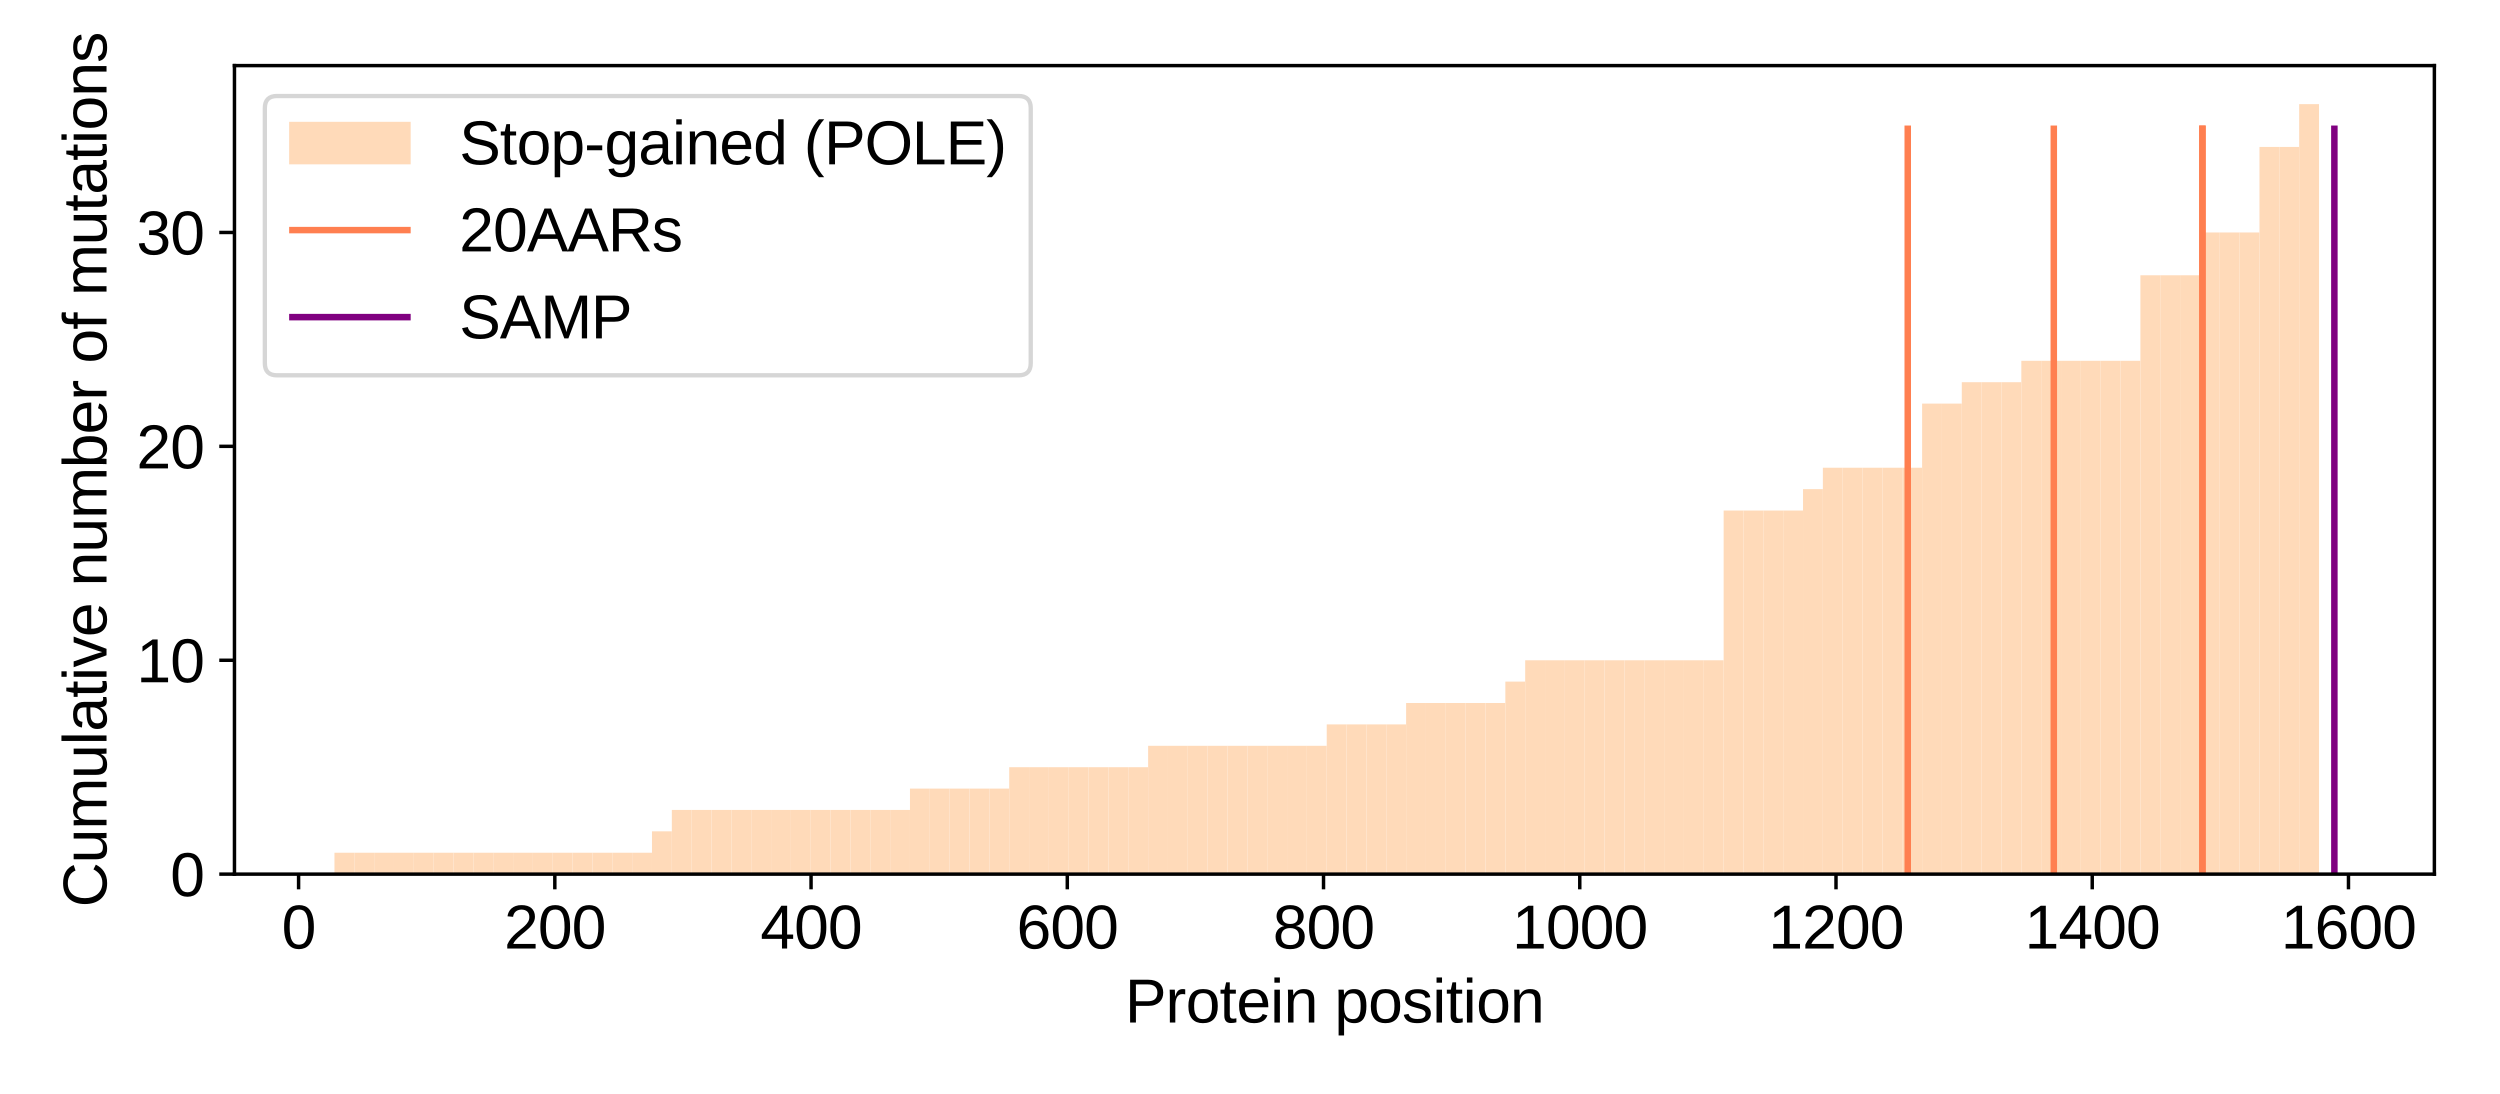 <?xml version="1.0" encoding="utf-8" standalone="no"?>
<!DOCTYPE svg PUBLIC "-//W3C//DTD SVG 1.1//EN"
  "http://www.w3.org/Graphics/SVG/1.1/DTD/svg11.dtd">
<svg xmlns:xlink="http://www.w3.org/1999/xlink" width="576pt" height="252pt" viewBox="0 0 576 252" xmlns="http://www.w3.org/2000/svg" version="1.1">
 <defs>
  <style type="text/css">*{stroke-linejoin: round; stroke-linecap: butt}</style>
 </defs>
 <g id="figure_1">
  <g id="patch_1">
   <path d="M 0 252 
L 576 252 
L 576 0 
L 0 0 
z
" style="fill: #ffffff"/>
  </g>
  <g id="axes_1">
   <g id="patch_2">
    <path d="M 54.02 201.4 
L 560.88 201.4 
L 560.88 15.12 
L 54.02 15.12 
z
" style="fill: #ffffff"/>
   </g>
   <g id="patch_3">
    <path d="M 77.059 201.4 
L 81.631 201.4 
L 81.631 196.472 
L 77.059 196.472 
z
" clip-path="url(#p512088e3bf)" style="fill: #ffdab9"/>
   </g>
   <g id="patch_4">
    <path d="M 81.631 201.4 
L 86.204 201.4 
L 86.204 196.472 
L 81.631 196.472 
z
" clip-path="url(#p512088e3bf)" style="fill: #ffdab9"/>
   </g>
   <g id="patch_5">
    <path d="M 86.204 201.4 
L 90.776 201.4 
L 90.776 196.472 
L 86.204 196.472 
z
" clip-path="url(#p512088e3bf)" style="fill: #ffdab9"/>
   </g>
   <g id="patch_6">
    <path d="M 90.776 201.4 
L 95.349 201.4 
L 95.349 196.472 
L 90.776 196.472 
z
" clip-path="url(#p512088e3bf)" style="fill: #ffdab9"/>
   </g>
   <g id="patch_7">
    <path d="M 95.349 201.4 
L 99.921 201.4 
L 99.921 196.472 
L 95.349 196.472 
z
" clip-path="url(#p512088e3bf)" style="fill: #ffdab9"/>
   </g>
   <g id="patch_8">
    <path d="M 99.921 201.4 
L 104.493 201.4 
L 104.493 196.472 
L 99.921 196.472 
z
" clip-path="url(#p512088e3bf)" style="fill: #ffdab9"/>
   </g>
   <g id="patch_9">
    <path d="M 104.493 201.4 
L 109.066 201.4 
L 109.066 196.472 
L 104.493 196.472 
z
" clip-path="url(#p512088e3bf)" style="fill: #ffdab9"/>
   </g>
   <g id="patch_10">
    <path d="M 109.066 201.4 
L 113.638 201.4 
L 113.638 196.472 
L 109.066 196.472 
z
" clip-path="url(#p512088e3bf)" style="fill: #ffdab9"/>
   </g>
   <g id="patch_11">
    <path d="M 113.638 201.4 
L 118.211 201.4 
L 118.211 196.472 
L 113.638 196.472 
z
" clip-path="url(#p512088e3bf)" style="fill: #ffdab9"/>
   </g>
   <g id="patch_12">
    <path d="M 118.211 201.4 
L 122.783 201.4 
L 122.783 196.472 
L 118.211 196.472 
z
" clip-path="url(#p512088e3bf)" style="fill: #ffdab9"/>
   </g>
   <g id="patch_13">
    <path d="M 122.783 201.4 
L 127.355 201.4 
L 127.355 196.472 
L 122.783 196.472 
z
" clip-path="url(#p512088e3bf)" style="fill: #ffdab9"/>
   </g>
   <g id="patch_14">
    <path d="M 127.355 201.4 
L 131.928 201.4 
L 131.928 196.472 
L 127.355 196.472 
z
" clip-path="url(#p512088e3bf)" style="fill: #ffdab9"/>
   </g>
   <g id="patch_15">
    <path d="M 131.928 201.4 
L 136.5 201.4 
L 136.5 196.472 
L 131.928 196.472 
z
" clip-path="url(#p512088e3bf)" style="fill: #ffdab9"/>
   </g>
   <g id="patch_16">
    <path d="M 136.5 201.4 
L 141.073 201.4 
L 141.073 196.472 
L 136.5 196.472 
z
" clip-path="url(#p512088e3bf)" style="fill: #ffdab9"/>
   </g>
   <g id="patch_17">
    <path d="M 141.073 201.4 
L 145.645 201.4 
L 145.645 196.472 
L 141.073 196.472 
z
" clip-path="url(#p512088e3bf)" style="fill: #ffdab9"/>
   </g>
   <g id="patch_18">
    <path d="M 145.645 201.4 
L 150.217 201.4 
L 150.217 196.472 
L 145.645 196.472 
z
" clip-path="url(#p512088e3bf)" style="fill: #ffdab9"/>
   </g>
   <g id="patch_19">
    <path d="M 150.217 201.4 
L 154.79 201.4 
L 154.79 191.544 
L 150.217 191.544 
z
" clip-path="url(#p512088e3bf)" style="fill: #ffdab9"/>
   </g>
   <g id="patch_20">
    <path d="M 154.79 201.4 
L 159.362 201.4 
L 159.362 186.616 
L 154.79 186.616 
z
" clip-path="url(#p512088e3bf)" style="fill: #ffdab9"/>
   </g>
   <g id="patch_21">
    <path d="M 159.362 201.4 
L 163.935 201.4 
L 163.935 186.616 
L 159.362 186.616 
z
" clip-path="url(#p512088e3bf)" style="fill: #ffdab9"/>
   </g>
   <g id="patch_22">
    <path d="M 163.935 201.4 
L 168.507 201.4 
L 168.507 186.616 
L 163.935 186.616 
z
" clip-path="url(#p512088e3bf)" style="fill: #ffdab9"/>
   </g>
   <g id="patch_23">
    <path d="M 168.507 201.4 
L 173.079 201.4 
L 173.079 186.616 
L 168.507 186.616 
z
" clip-path="url(#p512088e3bf)" style="fill: #ffdab9"/>
   </g>
   <g id="patch_24">
    <path d="M 173.079 201.4 
L 177.652 201.4 
L 177.652 186.616 
L 173.079 186.616 
z
" clip-path="url(#p512088e3bf)" style="fill: #ffdab9"/>
   </g>
   <g id="patch_25">
    <path d="M 177.652 201.4 
L 182.224 201.4 
L 182.224 186.616 
L 177.652 186.616 
z
" clip-path="url(#p512088e3bf)" style="fill: #ffdab9"/>
   </g>
   <g id="patch_26">
    <path d="M 182.224 201.4 
L 186.797 201.4 
L 186.797 186.616 
L 182.224 186.616 
z
" clip-path="url(#p512088e3bf)" style="fill: #ffdab9"/>
   </g>
   <g id="patch_27">
    <path d="M 186.797 201.4 
L 191.369 201.4 
L 191.369 186.616 
L 186.797 186.616 
z
" clip-path="url(#p512088e3bf)" style="fill: #ffdab9"/>
   </g>
   <g id="patch_28">
    <path d="M 191.369 201.4 
L 195.941 201.4 
L 195.941 186.616 
L 191.369 186.616 
z
" clip-path="url(#p512088e3bf)" style="fill: #ffdab9"/>
   </g>
   <g id="patch_29">
    <path d="M 195.941 201.4 
L 200.514 201.4 
L 200.514 186.616 
L 195.941 186.616 
z
" clip-path="url(#p512088e3bf)" style="fill: #ffdab9"/>
   </g>
   <g id="patch_30">
    <path d="M 200.514 201.4 
L 205.086 201.4 
L 205.086 186.616 
L 200.514 186.616 
z
" clip-path="url(#p512088e3bf)" style="fill: #ffdab9"/>
   </g>
   <g id="patch_31">
    <path d="M 205.086 201.4 
L 209.659 201.4 
L 209.659 186.616 
L 205.086 186.616 
z
" clip-path="url(#p512088e3bf)" style="fill: #ffdab9"/>
   </g>
   <g id="patch_32">
    <path d="M 209.659 201.4 
L 214.231 201.4 
L 214.231 181.688 
L 209.659 181.688 
z
" clip-path="url(#p512088e3bf)" style="fill: #ffdab9"/>
   </g>
   <g id="patch_33">
    <path d="M 214.231 201.4 
L 218.803 201.4 
L 218.803 181.688 
L 214.231 181.688 
z
" clip-path="url(#p512088e3bf)" style="fill: #ffdab9"/>
   </g>
   <g id="patch_34">
    <path d="M 218.803 201.4 
L 223.376 201.4 
L 223.376 181.688 
L 218.803 181.688 
z
" clip-path="url(#p512088e3bf)" style="fill: #ffdab9"/>
   </g>
   <g id="patch_35">
    <path d="M 223.376 201.4 
L 227.948 201.4 
L 227.948 181.688 
L 223.376 181.688 
z
" clip-path="url(#p512088e3bf)" style="fill: #ffdab9"/>
   </g>
   <g id="patch_36">
    <path d="M 227.948 201.4 
L 232.521 201.4 
L 232.521 181.688 
L 227.948 181.688 
z
" clip-path="url(#p512088e3bf)" style="fill: #ffdab9"/>
   </g>
   <g id="patch_37">
    <path d="M 232.521 201.4 
L 237.093 201.4 
L 237.093 176.76 
L 232.521 176.76 
z
" clip-path="url(#p512088e3bf)" style="fill: #ffdab9"/>
   </g>
   <g id="patch_38">
    <path d="M 237.093 201.4 
L 241.665 201.4 
L 241.665 176.76 
L 237.093 176.76 
z
" clip-path="url(#p512088e3bf)" style="fill: #ffdab9"/>
   </g>
   <g id="patch_39">
    <path d="M 241.665 201.4 
L 246.238 201.4 
L 246.238 176.76 
L 241.665 176.76 
z
" clip-path="url(#p512088e3bf)" style="fill: #ffdab9"/>
   </g>
   <g id="patch_40">
    <path d="M 246.238 201.4 
L 250.81 201.4 
L 250.81 176.76 
L 246.238 176.76 
z
" clip-path="url(#p512088e3bf)" style="fill: #ffdab9"/>
   </g>
   <g id="patch_41">
    <path d="M 250.81 201.4 
L 255.383 201.4 
L 255.383 176.76 
L 250.81 176.76 
z
" clip-path="url(#p512088e3bf)" style="fill: #ffdab9"/>
   </g>
   <g id="patch_42">
    <path d="M 255.383 201.4 
L 259.955 201.4 
L 259.955 176.76 
L 255.383 176.76 
z
" clip-path="url(#p512088e3bf)" style="fill: #ffdab9"/>
   </g>
   <g id="patch_43">
    <path d="M 259.955 201.4 
L 264.527 201.4 
L 264.527 176.76 
L 259.955 176.76 
z
" clip-path="url(#p512088e3bf)" style="fill: #ffdab9"/>
   </g>
   <g id="patch_44">
    <path d="M 264.527 201.4 
L 269.1 201.4 
L 269.1 171.832 
L 264.527 171.832 
z
" clip-path="url(#p512088e3bf)" style="fill: #ffdab9"/>
   </g>
   <g id="patch_45">
    <path d="M 269.1 201.4 
L 273.672 201.4 
L 273.672 171.832 
L 269.1 171.832 
z
" clip-path="url(#p512088e3bf)" style="fill: #ffdab9"/>
   </g>
   <g id="patch_46">
    <path d="M 273.672 201.4 
L 278.245 201.4 
L 278.245 171.832 
L 273.672 171.832 
z
" clip-path="url(#p512088e3bf)" style="fill: #ffdab9"/>
   </g>
   <g id="patch_47">
    <path d="M 278.245 201.4 
L 282.817 201.4 
L 282.817 171.832 
L 278.245 171.832 
z
" clip-path="url(#p512088e3bf)" style="fill: #ffdab9"/>
   </g>
   <g id="patch_48">
    <path d="M 282.817 201.4 
L 287.389 201.4 
L 287.389 171.832 
L 282.817 171.832 
z
" clip-path="url(#p512088e3bf)" style="fill: #ffdab9"/>
   </g>
   <g id="patch_49">
    <path d="M 287.389 201.4 
L 291.962 201.4 
L 291.962 171.832 
L 287.389 171.832 
z
" clip-path="url(#p512088e3bf)" style="fill: #ffdab9"/>
   </g>
   <g id="patch_50">
    <path d="M 291.962 201.4 
L 296.534 201.4 
L 296.534 171.832 
L 291.962 171.832 
z
" clip-path="url(#p512088e3bf)" style="fill: #ffdab9"/>
   </g>
   <g id="patch_51">
    <path d="M 296.534 201.4 
L 301.107 201.4 
L 301.107 171.832 
L 296.534 171.832 
z
" clip-path="url(#p512088e3bf)" style="fill: #ffdab9"/>
   </g>
   <g id="patch_52">
    <path d="M 301.107 201.4 
L 305.679 201.4 
L 305.679 171.832 
L 301.107 171.832 
z
" clip-path="url(#p512088e3bf)" style="fill: #ffdab9"/>
   </g>
   <g id="patch_53">
    <path d="M 305.679 201.4 
L 310.251 201.4 
L 310.251 166.904 
L 305.679 166.904 
z
" clip-path="url(#p512088e3bf)" style="fill: #ffdab9"/>
   </g>
   <g id="patch_54">
    <path d="M 310.251 201.4 
L 314.824 201.4 
L 314.824 166.904 
L 310.251 166.904 
z
" clip-path="url(#p512088e3bf)" style="fill: #ffdab9"/>
   </g>
   <g id="patch_55">
    <path d="M 314.824 201.4 
L 319.396 201.4 
L 319.396 166.904 
L 314.824 166.904 
z
" clip-path="url(#p512088e3bf)" style="fill: #ffdab9"/>
   </g>
   <g id="patch_56">
    <path d="M 319.396 201.4 
L 323.968 201.4 
L 323.968 166.904 
L 319.396 166.904 
z
" clip-path="url(#p512088e3bf)" style="fill: #ffdab9"/>
   </g>
   <g id="patch_57">
    <path d="M 323.968 201.4 
L 328.541 201.4 
L 328.541 161.976 
L 323.968 161.976 
z
" clip-path="url(#p512088e3bf)" style="fill: #ffdab9"/>
   </g>
   <g id="patch_58">
    <path d="M 328.541 201.4 
L 333.113 201.4 
L 333.113 161.976 
L 328.541 161.976 
z
" clip-path="url(#p512088e3bf)" style="fill: #ffdab9"/>
   </g>
   <g id="patch_59">
    <path d="M 333.113 201.4 
L 337.686 201.4 
L 337.686 161.976 
L 333.113 161.976 
z
" clip-path="url(#p512088e3bf)" style="fill: #ffdab9"/>
   </g>
   <g id="patch_60">
    <path d="M 337.686 201.4 
L 342.258 201.4 
L 342.258 161.976 
L 337.686 161.976 
z
" clip-path="url(#p512088e3bf)" style="fill: #ffdab9"/>
   </g>
   <g id="patch_61">
    <path d="M 342.258 201.4 
L 346.83 201.4 
L 346.83 161.976 
L 342.258 161.976 
z
" clip-path="url(#p512088e3bf)" style="fill: #ffdab9"/>
   </g>
   <g id="patch_62">
    <path d="M 346.83 201.4 
L 351.403 201.4 
L 351.403 157.048 
L 346.83 157.048 
z
" clip-path="url(#p512088e3bf)" style="fill: #ffdab9"/>
   </g>
   <g id="patch_63">
    <path d="M 351.403 201.4 
L 355.975 201.4 
L 355.975 152.12 
L 351.403 152.12 
z
" clip-path="url(#p512088e3bf)" style="fill: #ffdab9"/>
   </g>
   <g id="patch_64">
    <path d="M 355.975 201.4 
L 360.548 201.4 
L 360.548 152.12 
L 355.975 152.12 
z
" clip-path="url(#p512088e3bf)" style="fill: #ffdab9"/>
   </g>
   <g id="patch_65">
    <path d="M 360.548 201.4 
L 365.12 201.4 
L 365.12 152.12 
L 360.548 152.12 
z
" clip-path="url(#p512088e3bf)" style="fill: #ffdab9"/>
   </g>
   <g id="patch_66">
    <path d="M 365.12 201.4 
L 369.692 201.4 
L 369.692 152.12 
L 365.12 152.12 
z
" clip-path="url(#p512088e3bf)" style="fill: #ffdab9"/>
   </g>
   <g id="patch_67">
    <path d="M 369.692 201.4 
L 374.265 201.4 
L 374.265 152.12 
L 369.692 152.12 
z
" clip-path="url(#p512088e3bf)" style="fill: #ffdab9"/>
   </g>
   <g id="patch_68">
    <path d="M 374.265 201.4 
L 378.837 201.4 
L 378.837 152.12 
L 374.265 152.12 
z
" clip-path="url(#p512088e3bf)" style="fill: #ffdab9"/>
   </g>
   <g id="patch_69">
    <path d="M 378.837 201.4 
L 383.41 201.4 
L 383.41 152.12 
L 378.837 152.12 
z
" clip-path="url(#p512088e3bf)" style="fill: #ffdab9"/>
   </g>
   <g id="patch_70">
    <path d="M 383.41 201.4 
L 387.982 201.4 
L 387.982 152.12 
L 383.41 152.12 
z
" clip-path="url(#p512088e3bf)" style="fill: #ffdab9"/>
   </g>
   <g id="patch_71">
    <path d="M 387.982 201.4 
L 392.554 201.4 
L 392.554 152.12 
L 387.982 152.12 
z
" clip-path="url(#p512088e3bf)" style="fill: #ffdab9"/>
   </g>
   <g id="patch_72">
    <path d="M 392.554 201.4 
L 397.127 201.4 
L 397.127 152.12 
L 392.554 152.12 
z
" clip-path="url(#p512088e3bf)" style="fill: #ffdab9"/>
   </g>
   <g id="patch_73">
    <path d="M 397.127 201.4 
L 401.699 201.4 
L 401.699 117.623 
L 397.127 117.623 
z
" clip-path="url(#p512088e3bf)" style="fill: #ffdab9"/>
   </g>
   <g id="patch_74">
    <path d="M 401.699 201.4 
L 406.272 201.4 
L 406.272 117.623 
L 401.699 117.623 
z
" clip-path="url(#p512088e3bf)" style="fill: #ffdab9"/>
   </g>
   <g id="patch_75">
    <path d="M 406.272 201.4 
L 410.844 201.4 
L 410.844 117.623 
L 406.272 117.623 
z
" clip-path="url(#p512088e3bf)" style="fill: #ffdab9"/>
   </g>
   <g id="patch_76">
    <path d="M 410.844 201.4 
L 415.416 201.4 
L 415.416 117.623 
L 410.844 117.623 
z
" clip-path="url(#p512088e3bf)" style="fill: #ffdab9"/>
   </g>
   <g id="patch_77">
    <path d="M 415.416 201.4 
L 419.989 201.4 
L 419.989 112.695 
L 415.416 112.695 
z
" clip-path="url(#p512088e3bf)" style="fill: #ffdab9"/>
   </g>
   <g id="patch_78">
    <path d="M 419.989 201.4 
L 424.561 201.4 
L 424.561 107.767 
L 419.989 107.767 
z
" clip-path="url(#p512088e3bf)" style="fill: #ffdab9"/>
   </g>
   <g id="patch_79">
    <path d="M 424.561 201.4 
L 429.134 201.4 
L 429.134 107.767 
L 424.561 107.767 
z
" clip-path="url(#p512088e3bf)" style="fill: #ffdab9"/>
   </g>
   <g id="patch_80">
    <path d="M 429.134 201.4 
L 433.706 201.4 
L 433.706 107.767 
L 429.134 107.767 
z
" clip-path="url(#p512088e3bf)" style="fill: #ffdab9"/>
   </g>
   <g id="patch_81">
    <path d="M 433.706 201.4 
L 438.278 201.4 
L 438.278 107.767 
L 433.706 107.767 
z
" clip-path="url(#p512088e3bf)" style="fill: #ffdab9"/>
   </g>
   <g id="patch_82">
    <path d="M 438.278 201.4 
L 442.851 201.4 
L 442.851 107.767 
L 438.278 107.767 
z
" clip-path="url(#p512088e3bf)" style="fill: #ffdab9"/>
   </g>
   <g id="patch_83">
    <path d="M 442.851 201.4 
L 447.423 201.4 
L 447.423 92.983 
L 442.851 92.983 
z
" clip-path="url(#p512088e3bf)" style="fill: #ffdab9"/>
   </g>
   <g id="patch_84">
    <path d="M 447.423 201.4 
L 451.996 201.4 
L 451.996 92.983 
L 447.423 92.983 
z
" clip-path="url(#p512088e3bf)" style="fill: #ffdab9"/>
   </g>
   <g id="patch_85">
    <path d="M 451.996 201.4 
L 456.568 201.4 
L 456.568 88.055 
L 451.996 88.055 
z
" clip-path="url(#p512088e3bf)" style="fill: #ffdab9"/>
   </g>
   <g id="patch_86">
    <path d="M 456.568 201.4 
L 461.14 201.4 
L 461.14 88.055 
L 456.568 88.055 
z
" clip-path="url(#p512088e3bf)" style="fill: #ffdab9"/>
   </g>
   <g id="patch_87">
    <path d="M 461.14 201.4 
L 465.713 201.4 
L 465.713 88.055 
L 461.14 88.055 
z
" clip-path="url(#p512088e3bf)" style="fill: #ffdab9"/>
   </g>
   <g id="patch_88">
    <path d="M 465.713 201.4 
L 470.285 201.4 
L 470.285 83.127 
L 465.713 83.127 
z
" clip-path="url(#p512088e3bf)" style="fill: #ffdab9"/>
   </g>
   <g id="patch_89">
    <path d="M 470.285 201.4 
L 474.858 201.4 
L 474.858 83.127 
L 470.285 83.127 
z
" clip-path="url(#p512088e3bf)" style="fill: #ffdab9"/>
   </g>
   <g id="patch_90">
    <path d="M 474.858 201.4 
L 479.43 201.4 
L 479.43 83.127 
L 474.858 83.127 
z
" clip-path="url(#p512088e3bf)" style="fill: #ffdab9"/>
   </g>
   <g id="patch_91">
    <path d="M 479.43 201.4 
L 484.002 201.4 
L 484.002 83.127 
L 479.43 83.127 
z
" clip-path="url(#p512088e3bf)" style="fill: #ffdab9"/>
   </g>
   <g id="patch_92">
    <path d="M 484.002 201.4 
L 488.575 201.4 
L 488.575 83.127 
L 484.002 83.127 
z
" clip-path="url(#p512088e3bf)" style="fill: #ffdab9"/>
   </g>
   <g id="patch_93">
    <path d="M 488.575 201.4 
L 493.147 201.4 
L 493.147 83.127 
L 488.575 83.127 
z
" clip-path="url(#p512088e3bf)" style="fill: #ffdab9"/>
   </g>
   <g id="patch_94">
    <path d="M 493.147 201.4 
L 497.72 201.4 
L 497.72 63.415 
L 493.147 63.415 
z
" clip-path="url(#p512088e3bf)" style="fill: #ffdab9"/>
   </g>
   <g id="patch_95">
    <path d="M 497.72 201.4 
L 502.292 201.4 
L 502.292 63.415 
L 497.72 63.415 
z
" clip-path="url(#p512088e3bf)" style="fill: #ffdab9"/>
   </g>
   <g id="patch_96">
    <path d="M 502.292 201.4 
L 506.864 201.4 
L 506.864 63.415 
L 502.292 63.415 
z
" clip-path="url(#p512088e3bf)" style="fill: #ffdab9"/>
   </g>
   <g id="patch_97">
    <path d="M 506.864 201.4 
L 511.437 201.4 
L 511.437 53.559 
L 506.864 53.559 
z
" clip-path="url(#p512088e3bf)" style="fill: #ffdab9"/>
   </g>
   <g id="patch_98">
    <path d="M 511.437 201.4 
L 516.009 201.4 
L 516.009 53.559 
L 511.437 53.559 
z
" clip-path="url(#p512088e3bf)" style="fill: #ffdab9"/>
   </g>
   <g id="patch_99">
    <path d="M 516.009 201.4 
L 520.582 201.4 
L 520.582 53.559 
L 516.009 53.559 
z
" clip-path="url(#p512088e3bf)" style="fill: #ffdab9"/>
   </g>
   <g id="patch_100">
    <path d="M 520.582 201.4 
L 525.154 201.4 
L 525.154 33.847 
L 520.582 33.847 
z
" clip-path="url(#p512088e3bf)" style="fill: #ffdab9"/>
   </g>
   <g id="patch_101">
    <path d="M 525.154 201.4 
L 529.726 201.4 
L 529.726 33.847 
L 525.154 33.847 
z
" clip-path="url(#p512088e3bf)" style="fill: #ffdab9"/>
   </g>
   <g id="patch_102">
    <path d="M 529.726 201.4 
L 534.299 201.4 
L 534.299 23.99 
L 529.726 23.99 
z
" clip-path="url(#p512088e3bf)" style="fill: #ffdab9"/>
   </g>
   <g id="matplotlib.axis_1">
    <g id="xtick_1">
     <g id="line2d_1">
      <defs>
       <path id="m4e1c939aa0" d="M 0 0 
L 0 3.5 
" style="stroke: #000000; stroke-width: 0.8"/>
      </defs>
      <g>
       <use xlink:href="#m4e1c939aa0" x="68.794" y="201.4" style="stroke: #000000; stroke-width: 0.8"/>
      </g>
     </g>
     <g id="text_1">
      <!-- 0 -->
      <g transform="translate(64.901 218.546) scale(0.14 -0.14)">
       <defs>
        <path id="LiberationSans-30" d="M 3309 2203 
Q 3309 1569 3189 1136 
Q 3069 703 2861 436 
Q 2653 169 2372 53 
Q 2091 -63 1772 -63 
Q 1450 -63 1172 53 
Q 894 169 689 434 
Q 484 700 367 1133 
Q 250 1566 250 2203 
Q 250 2869 367 3305 
Q 484 3741 690 4000 
Q 897 4259 1178 4364 
Q 1459 4469 1791 4469 
Q 2106 4469 2382 4364 
Q 2659 4259 2865 4000 
Q 3072 3741 3190 3305 
Q 3309 2869 3309 2203 
z
M 2738 2203 
Q 2738 2728 2675 3076 
Q 2613 3425 2491 3633 
Q 2369 3841 2192 3927 
Q 2016 4013 1791 4013 
Q 1553 4013 1372 3925 
Q 1191 3838 1067 3630 
Q 944 3422 881 3073 
Q 819 2725 819 2203 
Q 819 1697 883 1350 
Q 947 1003 1070 792 
Q 1194 581 1372 489 
Q 1550 397 1778 397 
Q 2000 397 2178 489 
Q 2356 581 2479 792 
Q 2603 1003 2670 1350 
Q 2738 1697 2738 2203 
z
" transform="scale(0.016)"/>
       </defs>
       <use xlink:href="#LiberationSans-30"/>
      </g>
     </g>
    </g>
    <g id="xtick_2">
     <g id="line2d_2">
      <g>
       <use xlink:href="#m4e1c939aa0" x="127.831" y="201.4" style="stroke: #000000; stroke-width: 0.8"/>
      </g>
     </g>
     <g id="text_2">
      <!-- 200 -->
      <g transform="translate(116.153 218.546) scale(0.14 -0.14)">
       <defs>
        <path id="LiberationSans-32" d="M 322 0 
L 322 397 
Q 481 763 711 1042 
Q 941 1322 1194 1548 
Q 1447 1775 1695 1969 
Q 1944 2163 2144 2356 
Q 2344 2550 2467 2762 
Q 2591 2975 2591 3244 
Q 2591 3431 2534 3573 
Q 2478 3716 2372 3812 
Q 2266 3909 2117 3957 
Q 1969 4006 1788 4006 
Q 1619 4006 1470 3959 
Q 1322 3913 1206 3819 
Q 1091 3725 1017 3586 
Q 944 3447 922 3263 
L 347 3316 
Q 375 3553 478 3762 
Q 581 3972 762 4130 
Q 944 4288 1198 4378 
Q 1453 4469 1788 4469 
Q 2116 4469 2372 4391 
Q 2628 4313 2804 4159 
Q 2981 4006 3075 3781 
Q 3169 3556 3169 3263 
Q 3169 3041 3089 2841 
Q 3009 2641 2876 2459 
Q 2744 2278 2569 2109 
Q 2394 1941 2203 1780 
Q 2013 1619 1819 1461 
Q 1625 1303 1454 1143 
Q 1284 984 1150 820 
Q 1016 656 941 478 
L 3238 478 
L 3238 0 
L 322 0 
z
" transform="scale(0.016)"/>
       </defs>
       <use xlink:href="#LiberationSans-32"/>
       <use xlink:href="#LiberationSans-30" x="55.615"/>
       <use xlink:href="#LiberationSans-30" x="111.23"/>
      </g>
     </g>
    </g>
    <g id="xtick_3">
     <g id="line2d_3">
      <g>
       <use xlink:href="#m4e1c939aa0" x="186.867" y="201.4" style="stroke: #000000; stroke-width: 0.8"/>
      </g>
     </g>
     <g id="text_3">
      <!-- 400 -->
      <g transform="translate(175.189 218.546) scale(0.14 -0.14)">
       <defs>
        <path id="LiberationSans-34" d="M 2753 997 
L 2753 0 
L 2222 0 
L 2222 997 
L 147 997 
L 147 1434 
L 2163 4403 
L 2753 4403 
L 2753 1441 
L 3372 1441 
L 3372 997 
L 2753 997 
z
M 2222 3769 
Q 2216 3753 2191 3708 
Q 2166 3663 2134 3606 
Q 2103 3550 2070 3492 
Q 2038 3434 2013 3397 
L 884 1734 
Q 869 1709 839 1668 
Q 809 1628 778 1586 
Q 747 1544 715 1503 
Q 684 1463 666 1441 
L 2222 1441 
L 2222 3769 
z
" transform="scale(0.016)"/>
       </defs>
       <use xlink:href="#LiberationSans-34"/>
       <use xlink:href="#LiberationSans-30" x="55.615"/>
       <use xlink:href="#LiberationSans-30" x="111.23"/>
      </g>
     </g>
    </g>
    <g id="xtick_4">
     <g id="line2d_4">
      <g>
       <use xlink:href="#m4e1c939aa0" x="245.904" y="201.4" style="stroke: #000000; stroke-width: 0.8"/>
      </g>
     </g>
     <g id="text_4">
      <!-- 600 -->
      <g transform="translate(234.226 218.546) scale(0.14 -0.14)">
       <defs>
        <path id="LiberationSans-36" d="M 3278 1441 
Q 3278 1109 3186 832 
Q 3094 556 2914 357 
Q 2734 159 2468 48 
Q 2203 -63 1856 -63 
Q 1472 -63 1184 84 
Q 897 231 706 507 
Q 516 784 420 1186 
Q 325 1588 325 2100 
Q 325 2688 433 3131 
Q 541 3575 744 3872 
Q 947 4169 1239 4319 
Q 1531 4469 1900 4469 
Q 2125 4469 2322 4422 
Q 2519 4375 2680 4270 
Q 2841 4166 2962 3994 
Q 3084 3822 3156 3572 
L 2619 3475 
Q 2531 3759 2339 3886 
Q 2147 4013 1894 4013 
Q 1663 4013 1475 3903 
Q 1288 3794 1156 3576 
Q 1025 3359 954 3031 
Q 884 2703 884 2266 
Q 1038 2550 1316 2698 
Q 1594 2847 1953 2847 
Q 2253 2847 2497 2750 
Q 2741 2653 2914 2470 
Q 3088 2288 3183 2027 
Q 3278 1766 3278 1441 
z
M 2706 1416 
Q 2706 1644 2650 1828 
Q 2594 2013 2481 2142 
Q 2369 2272 2203 2342 
Q 2038 2413 1819 2413 
Q 1666 2413 1509 2367 
Q 1353 2322 1226 2220 
Q 1100 2119 1020 1953 
Q 941 1788 941 1550 
Q 941 1306 1003 1095 
Q 1066 884 1183 728 
Q 1300 572 1465 481 
Q 1631 391 1838 391 
Q 2041 391 2202 461 
Q 2363 531 2475 664 
Q 2588 797 2647 987 
Q 2706 1178 2706 1416 
z
" transform="scale(0.016)"/>
       </defs>
       <use xlink:href="#LiberationSans-36"/>
       <use xlink:href="#LiberationSans-30" x="55.615"/>
       <use xlink:href="#LiberationSans-30" x="111.23"/>
      </g>
     </g>
    </g>
    <g id="xtick_5">
     <g id="line2d_5">
      <g>
       <use xlink:href="#m4e1c939aa0" x="304.941" y="201.4" style="stroke: #000000; stroke-width: 0.8"/>
      </g>
     </g>
     <g id="text_5">
      <!-- 800 -->
      <g transform="translate(293.263 218.546) scale(0.14 -0.14)">
       <defs>
        <path id="LiberationSans-38" d="M 3281 1228 
Q 3281 947 3192 711 
Q 3103 475 2920 303 
Q 2738 131 2453 34 
Q 2169 -63 1781 -63 
Q 1394 -63 1111 34 
Q 828 131 642 301 
Q 456 472 367 708 
Q 278 944 278 1222 
Q 278 1463 351 1650 
Q 425 1838 548 1973 
Q 672 2109 830 2192 
Q 988 2275 1156 2303 
L 1156 2316 
Q 972 2359 826 2456 
Q 681 2553 582 2689 
Q 484 2825 432 2990 
Q 381 3156 381 3341 
Q 381 3572 470 3776 
Q 559 3981 734 4136 
Q 909 4291 1168 4380 
Q 1428 4469 1769 4469 
Q 2128 4469 2392 4378 
Q 2656 4288 2829 4133 
Q 3003 3978 3087 3772 
Q 3172 3566 3172 3334 
Q 3172 3153 3120 2987 
Q 3069 2822 2970 2686 
Q 2872 2550 2726 2454 
Q 2581 2359 2391 2322 
L 2391 2309 
Q 2581 2278 2743 2195 
Q 2906 2113 3025 1977 
Q 3144 1841 3212 1653 
Q 3281 1466 3281 1228 
z
M 2588 3303 
Q 2588 3469 2545 3606 
Q 2503 3744 2406 3842 
Q 2309 3941 2153 3995 
Q 1997 4050 1769 4050 
Q 1547 4050 1394 3995 
Q 1241 3941 1142 3842 
Q 1044 3744 1000 3606 
Q 956 3469 956 3303 
Q 956 3172 990 3034 
Q 1025 2897 1115 2784 
Q 1206 2672 1365 2600 
Q 1525 2528 1775 2528 
Q 2041 2528 2202 2600 
Q 2363 2672 2448 2784 
Q 2534 2897 2561 3034 
Q 2588 3172 2588 3303 
z
M 2697 1281 
Q 2697 1441 2653 1589 
Q 2609 1738 2503 1852 
Q 2397 1966 2217 2036 
Q 2038 2106 1769 2106 
Q 1522 2106 1348 2036 
Q 1175 1966 1067 1850 
Q 959 1734 909 1582 
Q 859 1431 859 1269 
Q 859 1066 909 898 
Q 959 731 1068 611 
Q 1178 491 1356 425 
Q 1534 359 1788 359 
Q 2044 359 2219 425 
Q 2394 491 2500 611 
Q 2606 731 2651 901 
Q 2697 1072 2697 1281 
z
" transform="scale(0.016)"/>
       </defs>
       <use xlink:href="#LiberationSans-38"/>
       <use xlink:href="#LiberationSans-30" x="55.615"/>
       <use xlink:href="#LiberationSans-30" x="111.23"/>
      </g>
     </g>
    </g>
    <g id="xtick_6">
     <g id="line2d_6">
      <g>
       <use xlink:href="#m4e1c939aa0" x="363.978" y="201.4" style="stroke: #000000; stroke-width: 0.8"/>
      </g>
     </g>
     <g id="text_6">
      <!-- 1000 -->
      <g transform="translate(348.407 218.546) scale(0.14 -0.14)">
       <defs>
        <path id="LiberationSans-31" d="M 488 0 
L 488 478 
L 1609 478 
L 1609 3866 
L 616 3156 
L 616 3688 
L 1656 4403 
L 2175 4403 
L 2175 478 
L 3247 478 
L 3247 0 
L 488 0 
z
" transform="scale(0.016)"/>
       </defs>
       <use xlink:href="#LiberationSans-31"/>
       <use xlink:href="#LiberationSans-30" x="55.615"/>
       <use xlink:href="#LiberationSans-30" x="111.23"/>
       <use xlink:href="#LiberationSans-30" x="166.846"/>
      </g>
     </g>
    </g>
    <g id="xtick_7">
     <g id="line2d_7">
      <g>
       <use xlink:href="#m4e1c939aa0" x="423.014" y="201.4" style="stroke: #000000; stroke-width: 0.8"/>
      </g>
     </g>
     <g id="text_7">
      <!-- 1200 -->
      <g transform="translate(407.444 218.546) scale(0.14 -0.14)">
       <use xlink:href="#LiberationSans-31"/>
       <use xlink:href="#LiberationSans-32" x="55.615"/>
       <use xlink:href="#LiberationSans-30" x="111.23"/>
       <use xlink:href="#LiberationSans-30" x="166.846"/>
      </g>
     </g>
    </g>
    <g id="xtick_8">
     <g id="line2d_8">
      <g>
       <use xlink:href="#m4e1c939aa0" x="482.051" y="201.4" style="stroke: #000000; stroke-width: 0.8"/>
      </g>
     </g>
     <g id="text_8">
      <!-- 1400 -->
      <g transform="translate(466.481 218.546) scale(0.14 -0.14)">
       <use xlink:href="#LiberationSans-31"/>
       <use xlink:href="#LiberationSans-34" x="55.615"/>
       <use xlink:href="#LiberationSans-30" x="111.23"/>
       <use xlink:href="#LiberationSans-30" x="166.846"/>
      </g>
     </g>
    </g>
    <g id="xtick_9">
     <g id="line2d_9">
      <g>
       <use xlink:href="#m4e1c939aa0" x="541.088" y="201.4" style="stroke: #000000; stroke-width: 0.8"/>
      </g>
     </g>
     <g id="text_9">
      <!-- 1600 -->
      <g transform="translate(525.517 218.546) scale(0.14 -0.14)">
       <use xlink:href="#LiberationSans-31"/>
       <use xlink:href="#LiberationSans-36" x="55.615"/>
       <use xlink:href="#LiberationSans-30" x="111.23"/>
       <use xlink:href="#LiberationSans-30" x="166.846"/>
      </g>
     </g>
    </g>
    <g id="text_10">
     <!-- Protein position -->
     <g transform="translate(259.201 235.596) scale(0.14 -0.14)">
      <defs>
       <path id="LiberationSans-50" d="M 3931 3078 
Q 3931 2791 3836 2542 
Q 3741 2294 3552 2111 
Q 3363 1928 3078 1822 
Q 2794 1716 2416 1716 
L 1122 1716 
L 1122 0 
L 525 0 
L 525 4403 
L 2378 4403 
Q 2769 4403 3059 4308 
Q 3350 4213 3544 4039 
Q 3738 3866 3834 3620 
Q 3931 3375 3931 3078 
z
M 3331 3072 
Q 3331 3491 3075 3708 
Q 2819 3925 2306 3925 
L 1122 3925 
L 1122 2188 
L 2331 2188 
Q 2847 2188 3089 2416 
Q 3331 2644 3331 3072 
z
" transform="scale(0.016)"/>
       <path id="LiberationSans-72" d="M 444 0 
L 444 2594 
Q 444 2700 442 2811 
Q 441 2922 437 3025 
Q 434 3128 431 3218 
Q 428 3309 425 3381 
L 956 3381 
Q 959 3309 964 3217 
Q 969 3125 973 3028 
Q 978 2931 979 2842 
Q 981 2753 981 2691 
L 994 2691 
Q 1053 2884 1120 3026 
Q 1188 3169 1278 3261 
Q 1369 3353 1494 3398 
Q 1619 3444 1797 3444 
Q 1866 3444 1928 3433 
Q 1991 3422 2025 3413 
L 2025 2897 
Q 1969 2913 1894 2920 
Q 1819 2928 1725 2928 
Q 1531 2928 1395 2840 
Q 1259 2753 1173 2598 
Q 1088 2444 1047 2230 
Q 1006 2016 1006 1763 
L 1006 0 
L 444 0 
z
" transform="scale(0.016)"/>
       <path id="LiberationSans-6f" d="M 3291 1694 
Q 3291 806 2900 371 
Q 2509 -63 1766 -63 
Q 1413 -63 1134 43 
Q 856 150 664 369 
Q 472 588 370 917 
Q 269 1247 269 1694 
Q 269 3444 1784 3444 
Q 2178 3444 2464 3334 
Q 2750 3225 2933 3006 
Q 3116 2788 3203 2459 
Q 3291 2131 3291 1694 
z
M 2700 1694 
Q 2700 2088 2639 2344 
Q 2578 2600 2461 2753 
Q 2344 2906 2175 2967 
Q 2006 3028 1794 3028 
Q 1578 3028 1404 2964 
Q 1231 2900 1109 2745 
Q 988 2591 923 2334 
Q 859 2078 859 1694 
Q 859 1300 928 1042 
Q 997 784 1117 631 
Q 1238 478 1402 415 
Q 1566 353 1759 353 
Q 1975 353 2150 414 
Q 2325 475 2447 628 
Q 2569 781 2634 1040 
Q 2700 1300 2700 1694 
z
" transform="scale(0.016)"/>
       <path id="LiberationSans-74" d="M 1731 25 
Q 1603 -9 1470 -29 
Q 1338 -50 1163 -50 
Q 488 -50 488 716 
L 488 2972 
L 97 2972 
L 97 3381 
L 509 3381 
L 675 4138 
L 1050 4138 
L 1050 3381 
L 1675 3381 
L 1675 2972 
L 1050 2972 
L 1050 838 
Q 1050 594 1129 495 
Q 1209 397 1406 397 
Q 1488 397 1564 409 
Q 1641 422 1731 441 
L 1731 25 
z
" transform="scale(0.016)"/>
       <path id="LiberationSans-65" d="M 863 1572 
Q 863 1306 917 1082 
Q 972 859 1086 698 
Q 1200 538 1378 448 
Q 1556 359 1806 359 
Q 2172 359 2392 506 
Q 2613 653 2691 878 
L 3184 738 
Q 3131 597 3036 455 
Q 2941 313 2781 198 
Q 2622 84 2383 10 
Q 2144 -63 1806 -63 
Q 1056 -63 664 384 
Q 272 831 272 1713 
Q 272 2188 390 2517 
Q 509 2847 715 3053 
Q 922 3259 1197 3351 
Q 1472 3444 1784 3444 
Q 2209 3444 2495 3306 
Q 2781 3169 2954 2926 
Q 3128 2684 3201 2356 
Q 3275 2028 3275 1647 
L 3275 1572 
L 863 1572 
z
M 2694 2003 
Q 2647 2538 2422 2783 
Q 2197 3028 1775 3028 
Q 1634 3028 1479 2983 
Q 1325 2938 1194 2822 
Q 1063 2706 972 2507 
Q 881 2309 869 2003 
L 2694 2003 
z
" transform="scale(0.016)"/>
       <path id="LiberationSans-69" d="M 428 4100 
L 428 4638 
L 991 4638 
L 991 4100 
L 428 4100 
z
M 428 0 
L 428 3381 
L 991 3381 
L 991 0 
L 428 0 
z
" transform="scale(0.016)"/>
       <path id="LiberationSans-6e" d="M 2578 0 
L 2578 2144 
Q 2578 2391 2542 2556 
Q 2506 2722 2425 2823 
Q 2344 2925 2211 2967 
Q 2078 3009 1881 3009 
Q 1681 3009 1520 2939 
Q 1359 2869 1245 2736 
Q 1131 2603 1068 2408 
Q 1006 2213 1006 1959 
L 1006 0 
L 444 0 
L 444 2659 
Q 444 2766 442 2883 
Q 441 3000 437 3104 
Q 434 3209 431 3284 
Q 428 3359 425 3381 
L 956 3381 
Q 959 3366 962 3297 
Q 966 3228 970 3139 
Q 975 3050 978 2958 
Q 981 2866 981 2803 
L 991 2803 
Q 1072 2950 1169 3069 
Q 1266 3188 1394 3270 
Q 1522 3353 1687 3398 
Q 1853 3444 2072 3444 
Q 2353 3444 2556 3375 
Q 2759 3306 2890 3162 
Q 3022 3019 3083 2792 
Q 3144 2566 3144 2253 
L 3144 0 
L 2578 0 
z
" transform="scale(0.016)"/>
       <path id="LiberationSans-20" transform="scale(0.016)"/>
       <path id="LiberationSans-70" d="M 3291 1706 
Q 3291 1322 3228 997 
Q 3166 672 3020 437 
Q 2875 203 2636 70 
Q 2397 -63 2047 -63 
Q 1684 -63 1412 75 
Q 1141 213 997 525 
L 981 525 
Q 984 519 986 469 
Q 988 419 989 344 
Q 991 269 992 176 
Q 994 84 994 -6 
L 994 -1328 
L 431 -1328 
L 431 2691 
Q 431 2813 429 2925 
Q 428 3038 425 3130 
Q 422 3222 419 3287 
Q 416 3353 413 3381 
L 956 3381 
Q 959 3372 964 3315 
Q 969 3259 973 3179 
Q 978 3100 983 3009 
Q 988 2919 988 2838 
L 1000 2838 
Q 1078 3000 1178 3114 
Q 1278 3228 1406 3301 
Q 1534 3375 1692 3408 
Q 1850 3441 2047 3441 
Q 2397 3441 2636 3316 
Q 2875 3191 3020 2964 
Q 3166 2738 3228 2417 
Q 3291 2097 3291 1706 
z
M 2700 1694 
Q 2700 2006 2662 2250 
Q 2625 2494 2533 2662 
Q 2441 2831 2287 2918 
Q 2134 3006 1903 3006 
Q 1716 3006 1550 2953 
Q 1384 2900 1261 2750 
Q 1138 2600 1066 2336 
Q 994 2072 994 1650 
Q 994 1291 1053 1042 
Q 1113 794 1227 641 
Q 1341 488 1509 420 
Q 1678 353 1897 353 
Q 2131 353 2286 443 
Q 2441 534 2533 706 
Q 2625 878 2662 1126 
Q 2700 1375 2700 1694 
z
" transform="scale(0.016)"/>
       <path id="LiberationSans-73" d="M 2969 934 
Q 2969 697 2876 511 
Q 2784 325 2609 198 
Q 2434 72 2179 4 
Q 1925 -63 1597 -63 
Q 1303 -63 1067 -17 
Q 831 28 653 128 
Q 475 228 354 392 
Q 234 556 178 794 
L 675 891 
Q 747 619 972 492 
Q 1197 366 1597 366 
Q 1778 366 1929 391 
Q 2081 416 2190 477 
Q 2300 538 2361 639 
Q 2422 741 2422 891 
Q 2422 1044 2350 1142 
Q 2278 1241 2150 1306 
Q 2022 1372 1839 1420 
Q 1656 1469 1438 1528 
Q 1234 1581 1034 1647 
Q 834 1713 673 1820 
Q 513 1928 413 2087 
Q 313 2247 313 2488 
Q 313 2950 642 3192 
Q 972 3434 1603 3434 
Q 2163 3434 2492 3237 
Q 2822 3041 2909 2606 
L 2403 2544 
Q 2375 2675 2300 2764 
Q 2225 2853 2119 2908 
Q 2013 2963 1880 2986 
Q 1747 3009 1603 3009 
Q 1222 3009 1040 2893 
Q 859 2778 859 2544 
Q 859 2406 926 2317 
Q 994 2228 1114 2167 
Q 1234 2106 1403 2061 
Q 1572 2016 1775 1966 
Q 1909 1931 2050 1892 
Q 2191 1853 2323 1798 
Q 2456 1744 2573 1670 
Q 2691 1597 2778 1494 
Q 2866 1391 2917 1253 
Q 2969 1116 2969 934 
z
" transform="scale(0.016)"/>
      </defs>
      <use xlink:href="#LiberationSans-50"/>
      <use xlink:href="#LiberationSans-72" x="66.699"/>
      <use xlink:href="#LiberationSans-6f" x="100"/>
      <use xlink:href="#LiberationSans-74" x="155.615"/>
      <use xlink:href="#LiberationSans-65" x="183.398"/>
      <use xlink:href="#LiberationSans-69" x="239.014"/>
      <use xlink:href="#LiberationSans-6e" x="261.23"/>
      <use xlink:href="#LiberationSans-20" x="316.846"/>
      <use xlink:href="#LiberationSans-70" x="344.629"/>
      <use xlink:href="#LiberationSans-6f" x="400.244"/>
      <use xlink:href="#LiberationSans-73" x="455.859"/>
      <use xlink:href="#LiberationSans-69" x="505.859"/>
      <use xlink:href="#LiberationSans-74" x="528.076"/>
      <use xlink:href="#LiberationSans-69" x="555.859"/>
      <use xlink:href="#LiberationSans-6f" x="578.076"/>
      <use xlink:href="#LiberationSans-6e" x="633.691"/>
     </g>
    </g>
   </g>
   <g id="matplotlib.axis_2">
    <g id="ytick_1">
     <g id="line2d_10">
      <defs>
       <path id="m8b20f08c6d" d="M 0 0 
L -3.5 0 
" style="stroke: #000000; stroke-width: 0.8"/>
      </defs>
      <g>
       <use xlink:href="#m8b20f08c6d" x="54.02" y="201.4" style="stroke: #000000; stroke-width: 0.8"/>
      </g>
     </g>
     <g id="text_11">
      <!-- 0 -->
      <g transform="translate(39.235 206.473) scale(0.14 -0.14)">
       <use xlink:href="#LiberationSans-30"/>
      </g>
     </g>
    </g>
    <g id="ytick_2">
     <g id="line2d_11">
      <g>
       <use xlink:href="#m8b20f08c6d" x="54.02" y="152.12" style="stroke: #000000; stroke-width: 0.8"/>
      </g>
     </g>
     <g id="text_12">
      <!-- 10 -->
      <g transform="translate(31.449 157.192) scale(0.14 -0.14)">
       <use xlink:href="#LiberationSans-31"/>
       <use xlink:href="#LiberationSans-30" x="55.615"/>
      </g>
     </g>
    </g>
    <g id="ytick_3">
     <g id="line2d_12">
      <g>
       <use xlink:href="#m8b20f08c6d" x="54.02" y="102.839" style="stroke: #000000; stroke-width: 0.8"/>
      </g>
     </g>
     <g id="text_13">
      <!-- 20 -->
      <g transform="translate(31.449 107.912) scale(0.14 -0.14)">
       <use xlink:href="#LiberationSans-32"/>
       <use xlink:href="#LiberationSans-30" x="55.615"/>
      </g>
     </g>
    </g>
    <g id="ytick_4">
     <g id="line2d_13">
      <g>
       <use xlink:href="#m8b20f08c6d" x="54.02" y="53.559" style="stroke: #000000; stroke-width: 0.8"/>
      </g>
     </g>
     <g id="text_14">
      <!-- 30 -->
      <g transform="translate(31.449 58.632) scale(0.14 -0.14)">
       <defs>
        <path id="LiberationSans-33" d="M 3278 1216 
Q 3278 913 3179 675 
Q 3081 438 2892 273 
Q 2703 109 2423 23 
Q 2144 -63 1784 -63 
Q 1375 -63 1095 39 
Q 816 141 634 308 
Q 453 475 362 689 
Q 272 903 244 1131 
L 825 1184 
Q 850 1009 917 865 
Q 984 722 1100 619 
Q 1216 516 1384 459 
Q 1553 403 1784 403 
Q 2209 403 2451 612 
Q 2694 822 2694 1234 
Q 2694 1478 2586 1626 
Q 2478 1775 2317 1858 
Q 2156 1941 1967 1969 
Q 1778 1997 1619 1997 
L 1300 1997 
L 1300 2484 
L 1606 2484 
Q 1766 2484 1937 2517 
Q 2109 2550 2251 2636 
Q 2394 2722 2486 2869 
Q 2578 3016 2578 3244 
Q 2578 3597 2370 3801 
Q 2163 4006 1753 4006 
Q 1381 4006 1151 3815 
Q 922 3625 884 3278 
L 319 3322 
Q 353 3613 478 3828 
Q 603 4044 795 4186 
Q 988 4328 1234 4398 
Q 1481 4469 1759 4469 
Q 2128 4469 2393 4376 
Q 2659 4284 2828 4126 
Q 2997 3969 3076 3756 
Q 3156 3544 3156 3303 
Q 3156 3109 3103 2940 
Q 3050 2772 2937 2637 
Q 2825 2503 2651 2406 
Q 2478 2309 2234 2259 
L 2234 2247 
Q 2500 2219 2697 2126 
Q 2894 2034 3022 1896 
Q 3150 1759 3214 1584 
Q 3278 1409 3278 1216 
z
" transform="scale(0.016)"/>
       </defs>
       <use xlink:href="#LiberationSans-33"/>
       <use xlink:href="#LiberationSans-30" x="55.615"/>
      </g>
     </g>
    </g>
    <g id="text_15">
     <!-- Cumulative number of mutations -->
     <g transform="translate(24.544 209.022) rotate(-90) scale(0.14 -0.14)">
      <defs>
       <path id="LiberationSans-43" d="M 2475 3981 
Q 2100 3981 1811 3856 
Q 1522 3731 1326 3500 
Q 1131 3269 1031 2944 
Q 931 2619 931 2222 
Q 931 1825 1039 1495 
Q 1147 1166 1348 928 
Q 1550 691 1842 559 
Q 2134 428 2500 428 
Q 2756 428 2967 495 
Q 3178 563 3348 684 
Q 3519 806 3653 973 
Q 3788 1141 3891 1344 
L 4378 1100 
Q 4259 853 4084 640 
Q 3909 428 3673 272 
Q 3438 116 3139 26 
Q 2841 -63 2472 -63 
Q 1938 -63 1536 107 
Q 1134 278 864 583 
Q 594 888 459 1306 
Q 325 1725 325 2222 
Q 325 2738 467 3153 
Q 609 3569 882 3861 
Q 1156 4153 1556 4311 
Q 1956 4469 2469 4469 
Q 3172 4469 3644 4194 
Q 4116 3919 4338 3378 
L 3772 3191 
Q 3709 3347 3603 3489 
Q 3497 3631 3337 3740 
Q 3178 3850 2964 3915 
Q 2750 3981 2475 3981 
z
" transform="scale(0.016)"/>
       <path id="LiberationSans-75" d="M 981 3381 
L 981 1238 
Q 981 991 1017 825 
Q 1053 659 1134 557 
Q 1216 456 1348 414 
Q 1481 372 1678 372 
Q 1878 372 2039 442 
Q 2200 513 2314 645 
Q 2428 778 2490 973 
Q 2553 1169 2553 1422 
L 2553 3381 
L 3116 3381 
L 3116 722 
Q 3116 616 3117 498 
Q 3119 381 3122 276 
Q 3125 172 3128 97 
Q 3131 22 3134 0 
L 2603 0 
Q 2600 16 2597 84 
Q 2594 153 2589 242 
Q 2584 331 2581 423 
Q 2578 516 2578 578 
L 2569 578 
Q 2488 431 2391 312 
Q 2294 194 2166 111 
Q 2038 28 1872 -17 
Q 1706 -63 1488 -63 
Q 1206 -63 1003 6 
Q 800 75 669 219 
Q 538 363 477 588 
Q 416 813 416 1128 
L 416 3381 
L 981 3381 
z
" transform="scale(0.016)"/>
       <path id="LiberationSans-6d" d="M 2400 0 
L 2400 2144 
Q 2400 2391 2369 2556 
Q 2338 2722 2264 2823 
Q 2191 2925 2072 2967 
Q 1953 3009 1781 3009 
Q 1603 3009 1459 2939 
Q 1316 2869 1214 2736 
Q 1113 2603 1058 2408 
Q 1003 2213 1003 1959 
L 1003 0 
L 444 0 
L 444 2659 
Q 444 2766 442 2883 
Q 441 3000 437 3104 
Q 434 3209 431 3284 
Q 428 3359 425 3381 
L 956 3381 
Q 959 3366 962 3297 
Q 966 3228 970 3139 
Q 975 3050 978 2958 
Q 981 2866 981 2803 
L 991 2803 
Q 1066 2950 1153 3069 
Q 1241 3188 1358 3270 
Q 1475 3353 1626 3398 
Q 1778 3444 1978 3444 
Q 2363 3444 2586 3291 
Q 2809 3138 2897 2803 
L 2906 2803 
Q 2981 2950 3075 3069 
Q 3169 3188 3294 3270 
Q 3419 3353 3575 3398 
Q 3731 3444 3931 3444 
Q 4188 3444 4373 3375 
Q 4559 3306 4678 3162 
Q 4797 3019 4853 2792 
Q 4909 2566 4909 2253 
L 4909 0 
L 4353 0 
L 4353 2144 
Q 4353 2391 4322 2556 
Q 4291 2722 4217 2823 
Q 4144 2925 4025 2967 
Q 3906 3009 3734 3009 
Q 3556 3009 3412 2942 
Q 3269 2875 3167 2744 
Q 3066 2613 3011 2416 
Q 2956 2219 2956 1959 
L 2956 0 
L 2400 0 
z
" transform="scale(0.016)"/>
       <path id="LiberationSans-6c" d="M 431 0 
L 431 4638 
L 994 4638 
L 994 0 
L 431 0 
z
" transform="scale(0.016)"/>
       <path id="LiberationSans-61" d="M 1294 -63 
Q 784 -63 528 206 
Q 272 475 272 944 
Q 272 1278 398 1492 
Q 525 1706 729 1828 
Q 934 1950 1196 1997 
Q 1459 2044 1731 2050 
L 2491 2063 
L 2491 2247 
Q 2491 2456 2447 2603 
Q 2403 2750 2312 2840 
Q 2222 2931 2086 2973 
Q 1950 3016 1766 3016 
Q 1603 3016 1472 2992 
Q 1341 2969 1244 2908 
Q 1147 2847 1087 2742 
Q 1028 2638 1009 2478 
L 422 2531 
Q 453 2731 540 2898 
Q 628 3066 789 3187 
Q 950 3309 1192 3376 
Q 1434 3444 1778 3444 
Q 2416 3444 2737 3151 
Q 3059 2859 3059 2306 
L 3059 850 
Q 3059 600 3125 473 
Q 3191 347 3375 347 
Q 3422 347 3469 353 
Q 3516 359 3559 369 
L 3559 19 
Q 3453 -6 3348 -18 
Q 3244 -31 3125 -31 
Q 2966 -31 2852 11 
Q 2738 53 2666 139 
Q 2594 225 2556 351 
Q 2519 478 2509 647 
L 2491 647 
Q 2400 484 2292 353 
Q 2184 222 2040 130 
Q 1897 38 1714 -12 
Q 1531 -63 1294 -63 
z
M 1422 359 
Q 1691 359 1892 457 
Q 2094 556 2226 709 
Q 2359 863 2425 1044 
Q 2491 1225 2491 1391 
L 2491 1669 
L 1875 1656 
Q 1669 1653 1483 1626 
Q 1297 1600 1156 1522 
Q 1016 1444 933 1303 
Q 850 1163 850 934 
Q 850 659 998 509 
Q 1147 359 1422 359 
z
" transform="scale(0.016)"/>
       <path id="LiberationSans-76" d="M 1916 0 
L 1250 0 
L 22 3381 
L 622 3381 
L 1366 1181 
Q 1388 1113 1417 1014 
Q 1447 916 1478 809 
Q 1509 703 1536 604 
Q 1563 506 1581 441 
Q 1600 506 1629 604 
Q 1659 703 1690 806 
Q 1722 909 1755 1007 
Q 1788 1106 1813 1175 
L 2581 3381 
L 3178 3381 
L 1916 0 
z
" transform="scale(0.016)"/>
       <path id="LiberationSans-62" d="M 3291 1706 
Q 3291 -63 2047 -63 
Q 1663 -63 1408 76 
Q 1153 216 994 525 
L 988 525 
Q 988 444 983 356 
Q 978 269 973 194 
Q 969 119 964 66 
Q 959 13 956 0 
L 413 0 
Q 416 28 419 95 
Q 422 163 425 256 
Q 428 350 429 462 
Q 431 575 431 697 
L 431 4638 
L 994 4638 
L 994 3316 
Q 994 3222 992 3136 
Q 991 3050 988 2984 
Q 984 2906 981 2838 
L 994 2838 
Q 1150 3163 1408 3303 
Q 1666 3444 2047 3444 
Q 2688 3444 2989 3012 
Q 3291 2581 3291 1706 
z
M 2700 1688 
Q 2700 2038 2656 2288 
Q 2613 2538 2516 2698 
Q 2419 2859 2269 2934 
Q 2119 3009 1903 3009 
Q 1681 3009 1511 2937 
Q 1341 2866 1227 2706 
Q 1113 2547 1053 2287 
Q 994 2028 994 1653 
Q 994 1291 1053 1044 
Q 1113 797 1227 642 
Q 1341 488 1509 420 
Q 1678 353 1897 353 
Q 2103 353 2253 425 
Q 2403 497 2503 656 
Q 2603 816 2651 1070 
Q 2700 1325 2700 1688 
z
" transform="scale(0.016)"/>
       <path id="LiberationSans-66" d="M 1128 2972 
L 1128 0 
L 566 0 
L 566 2972 
L 91 2972 
L 91 3381 
L 566 3381 
L 566 3763 
Q 566 3947 600 4105 
Q 634 4263 726 4380 
Q 819 4497 978 4564 
Q 1138 4631 1391 4631 
Q 1491 4631 1598 4622 
Q 1706 4613 1788 4594 
L 1788 4166 
Q 1734 4175 1664 4183 
Q 1594 4191 1538 4191 
Q 1413 4191 1333 4156 
Q 1253 4122 1208 4058 
Q 1163 3994 1145 3900 
Q 1128 3806 1128 3684 
L 1128 3381 
L 1788 3381 
L 1788 2972 
L 1128 2972 
z
" transform="scale(0.016)"/>
      </defs>
      <use xlink:href="#LiberationSans-43"/>
      <use xlink:href="#LiberationSans-75" x="72.217"/>
      <use xlink:href="#LiberationSans-6d" x="127.832"/>
      <use xlink:href="#LiberationSans-75" x="211.133"/>
      <use xlink:href="#LiberationSans-6c" x="266.748"/>
      <use xlink:href="#LiberationSans-61" x="288.965"/>
      <use xlink:href="#LiberationSans-74" x="344.58"/>
      <use xlink:href="#LiberationSans-69" x="372.363"/>
      <use xlink:href="#LiberationSans-76" x="394.58"/>
      <use xlink:href="#LiberationSans-65" x="444.58"/>
      <use xlink:href="#LiberationSans-20" x="500.195"/>
      <use xlink:href="#LiberationSans-6e" x="527.979"/>
      <use xlink:href="#LiberationSans-75" x="583.594"/>
      <use xlink:href="#LiberationSans-6d" x="639.209"/>
      <use xlink:href="#LiberationSans-62" x="722.51"/>
      <use xlink:href="#LiberationSans-65" x="778.125"/>
      <use xlink:href="#LiberationSans-72" x="833.74"/>
      <use xlink:href="#LiberationSans-20" x="867.041"/>
      <use xlink:href="#LiberationSans-6f" x="894.824"/>
      <use xlink:href="#LiberationSans-66" x="950.439"/>
      <use xlink:href="#LiberationSans-20" x="978.223"/>
      <use xlink:href="#LiberationSans-6d" x="1006.006"/>
      <use xlink:href="#LiberationSans-75" x="1089.307"/>
      <use xlink:href="#LiberationSans-74" x="1144.922"/>
      <use xlink:href="#LiberationSans-61" x="1172.705"/>
      <use xlink:href="#LiberationSans-74" x="1228.32"/>
      <use xlink:href="#LiberationSans-69" x="1256.104"/>
      <use xlink:href="#LiberationSans-6f" x="1278.32"/>
      <use xlink:href="#LiberationSans-6e" x="1333.936"/>
      <use xlink:href="#LiberationSans-73" x="1389.551"/>
     </g>
    </g>
   </g>
   <g id="LineCollection_1">
    <path d="M 439.545 201.4 
L 439.545 28.919 
" clip-path="url(#p512088e3bf)" style="fill: none; stroke: #ff7f50; stroke-width: 1.5"/>
   </g>
   <g id="LineCollection_2">
    <path d="M 473.196 201.4 
L 473.196 28.919 
" clip-path="url(#p512088e3bf)" style="fill: none; stroke: #ff7f50; stroke-width: 1.5"/>
   </g>
   <g id="LineCollection_3">
    <path d="M 507.437 201.4 
L 507.437 28.919 
" clip-path="url(#p512088e3bf)" style="fill: none; stroke: #ff7f50; stroke-width: 1.5"/>
   </g>
   <g id="LineCollection_4">
    <path d="M 507.437 201.4 
L 507.437 28.919 
" clip-path="url(#p512088e3bf)" style="fill: none; stroke: #ff7f50; stroke-width: 1.5"/>
   </g>
   <g id="LineCollection_5">
    <path d="M 537.841 201.4 
L 537.841 28.919 
" clip-path="url(#p512088e3bf)" style="fill: none; stroke: #800080; stroke-width: 1.5"/>
   </g>
   <g id="patch_103">
    <path d="M 54.02 201.4 
L 54.02 15.12 
" style="fill: none; stroke: #000000; stroke-width: 0.8; stroke-linejoin: miter; stroke-linecap: square"/>
   </g>
   <g id="patch_104">
    <path d="M 560.88 201.4 
L 560.88 15.12 
" style="fill: none; stroke: #000000; stroke-width: 0.8; stroke-linejoin: miter; stroke-linecap: square"/>
   </g>
   <g id="patch_105">
    <path d="M 54.02 201.4 
L 560.88 201.4 
" style="fill: none; stroke: #000000; stroke-width: 0.8; stroke-linejoin: miter; stroke-linecap: square"/>
   </g>
   <g id="patch_106">
    <path d="M 54.02 15.12 
L 560.88 15.12 
" style="fill: none; stroke: #000000; stroke-width: 0.8; stroke-linejoin: miter; stroke-linecap: square"/>
   </g>
   <g id="legend_1">
    <g id="patch_107">
     <path d="M 63.82 86.472 
L 234.681 86.472 
Q 237.481 86.472 237.481 83.672 
L 237.481 24.92 
Q 237.481 22.12 234.681 22.12 
L 63.82 22.12 
Q 61.02 22.12 61.02 24.92 
L 61.02 83.672 
Q 61.02 86.472 63.82 86.472 
z
" style="fill: #ffffff; opacity: 0.8; stroke: #cccccc; stroke-linejoin: miter"/>
    </g>
    <g id="patch_108">
     <path d="M 66.62 37.866 
L 94.62 37.866 
L 94.62 28.066 
L 66.62 28.066 
z
" style="fill: #ffdab9"/>
    </g>
    <g id="text_16">
     <!-- Stop-gained (POLE) -->
     <g transform="translate(105.82 37.866) scale(0.14 -0.14)">
      <defs>
       <path id="LiberationSans-53" d="M 3975 1216 
Q 3975 938 3867 703 
Q 3759 469 3534 298 
Q 3309 128 2967 32 
Q 2625 -63 2156 -63 
Q 1334 -63 875 225 
Q 416 513 291 1056 
L 869 1172 
Q 913 1000 1003 859 
Q 1094 719 1248 617 
Q 1403 516 1631 459 
Q 1859 403 2178 403 
Q 2444 403 2666 448 
Q 2888 494 3047 587 
Q 3206 681 3295 829 
Q 3384 978 3384 1184 
Q 3384 1400 3286 1534 
Q 3188 1669 3009 1756 
Q 2831 1844 2584 1903 
Q 2338 1963 2038 2031 
Q 1853 2072 1667 2120 
Q 1481 2169 1311 2236 
Q 1141 2303 991 2393 
Q 841 2484 731 2611 
Q 622 2738 559 2905 
Q 497 3072 497 3291 
Q 497 3603 623 3826 
Q 750 4050 975 4194 
Q 1200 4338 1506 4403 
Q 1813 4469 2169 4469 
Q 2578 4469 2868 4405 
Q 3159 4341 3359 4212 
Q 3559 4084 3679 3895 
Q 3800 3706 3872 3456 
L 3284 3353 
Q 3241 3513 3158 3638 
Q 3075 3763 2940 3847 
Q 2806 3931 2614 3975 
Q 2422 4019 2163 4019 
Q 1856 4019 1648 3964 
Q 1441 3909 1314 3815 
Q 1188 3722 1133 3595 
Q 1078 3469 1078 3322 
Q 1078 3125 1176 2998 
Q 1275 2872 1444 2787 
Q 1613 2703 1834 2647 
Q 2056 2591 2306 2534 
Q 2509 2488 2711 2439 
Q 2913 2391 3097 2323 
Q 3281 2256 3442 2165 
Q 3603 2075 3722 1944 
Q 3841 1813 3908 1634 
Q 3975 1456 3975 1216 
z
" transform="scale(0.016)"/>
       <path id="LiberationSans-2d" d="M 284 1450 
L 284 1950 
L 1847 1950 
L 1847 1450 
L 284 1450 
z
" transform="scale(0.016)"/>
       <path id="LiberationSans-67" d="M 1713 -1328 
Q 1422 -1328 1197 -1268 
Q 972 -1209 812 -1098 
Q 653 -988 553 -834 
Q 453 -681 409 -494 
L 975 -413 
Q 1031 -647 1223 -773 
Q 1416 -900 1728 -900 
Q 1919 -900 2075 -847 
Q 2231 -794 2340 -676 
Q 2450 -559 2509 -371 
Q 2569 -184 2569 84 
L 2569 628 
L 2563 628 
Q 2500 500 2408 383 
Q 2316 266 2183 175 
Q 2050 84 1875 29 
Q 1700 -25 1475 -25 
Q 1153 -25 923 83 
Q 694 191 548 406 
Q 403 622 336 942 
Q 269 1263 269 1684 
Q 269 2091 336 2416 
Q 403 2741 554 2967 
Q 706 3194 948 3314 
Q 1191 3434 1538 3434 
Q 1897 3434 2161 3270 
Q 2425 3106 2569 2803 
L 2575 2803 
Q 2575 2881 2579 2978 
Q 2584 3075 2589 3161 
Q 2594 3247 2600 3309 
Q 2606 3372 2613 3381 
L 3147 3381 
Q 3144 3353 3141 3286 
Q 3138 3219 3134 3125 
Q 3131 3031 3129 2917 
Q 3128 2803 3128 2681 
L 3128 97 
Q 3128 -613 2779 -970 
Q 2431 -1328 1713 -1328 
z
M 2569 1691 
Q 2569 2044 2492 2295 
Q 2416 2547 2291 2706 
Q 2166 2866 2005 2941 
Q 1844 3016 1675 3016 
Q 1459 3016 1304 2941 
Q 1150 2866 1048 2705 
Q 947 2544 898 2292 
Q 850 2041 850 1691 
Q 850 1325 898 1076 
Q 947 828 1047 675 
Q 1147 522 1300 456 
Q 1453 391 1666 391 
Q 1834 391 1995 462 
Q 2156 534 2284 690 
Q 2413 847 2491 1094 
Q 2569 1341 2569 1691 
z
" transform="scale(0.016)"/>
       <path id="LiberationSans-64" d="M 2566 544 
Q 2409 219 2151 78 
Q 1894 -63 1513 -63 
Q 872 -63 570 368 
Q 269 800 269 1675 
Q 269 3444 1513 3444 
Q 1897 3444 2153 3303 
Q 2409 3163 2566 2856 
L 2572 2856 
Q 2572 2888 2570 2955 
Q 2569 3022 2567 3095 
Q 2566 3169 2566 3234 
Q 2566 3300 2566 3328 
L 2566 4638 
L 3128 4638 
L 3128 697 
Q 3128 575 3129 462 
Q 3131 350 3134 256 
Q 3138 163 3141 95 
Q 3144 28 3147 0 
L 2609 0 
Q 2603 31 2598 89 
Q 2594 147 2589 222 
Q 2584 297 2581 380 
Q 2578 463 2578 544 
L 2566 544 
z
M 859 1694 
Q 859 1344 903 1094 
Q 947 844 1044 683 
Q 1141 522 1291 447 
Q 1441 372 1656 372 
Q 1878 372 2048 444 
Q 2219 516 2333 677 
Q 2447 838 2506 1097 
Q 2566 1356 2566 1731 
Q 2566 2091 2506 2339 
Q 2447 2588 2331 2741 
Q 2216 2894 2048 2961 
Q 1881 3028 1663 3028 
Q 1456 3028 1306 2956 
Q 1156 2884 1056 2725 
Q 956 2566 907 2311 
Q 859 2056 859 1694 
z
" transform="scale(0.016)"/>
       <path id="LiberationSans-28" d="M 397 1663 
Q 397 2097 462 2494 
Q 528 2891 668 3256 
Q 809 3622 1028 3965 
Q 1247 4309 1550 4638 
L 2094 4638 
Q 1800 4309 1586 3964 
Q 1372 3619 1234 3251 
Q 1097 2884 1030 2487 
Q 963 2091 963 1656 
Q 963 1222 1030 825 
Q 1097 428 1234 59 
Q 1372 -309 1586 -653 
Q 1800 -997 2094 -1325 
L 1550 -1325 
Q 1247 -997 1028 -653 
Q 809 -309 668 56 
Q 528 422 462 817 
Q 397 1213 397 1650 
L 397 1663 
z
" transform="scale(0.016)"/>
       <path id="LiberationSans-4f" d="M 4672 2222 
Q 4672 1706 4523 1284 
Q 4375 863 4094 563 
Q 3813 263 3406 100 
Q 3000 -63 2484 -63 
Q 1941 -63 1531 107 
Q 1122 278 850 583 
Q 578 888 440 1306 
Q 303 1725 303 2222 
Q 303 2738 447 3153 
Q 591 3569 869 3861 
Q 1147 4153 1555 4311 
Q 1963 4469 2491 4469 
Q 3016 4469 3423 4309 
Q 3831 4150 4107 3856 
Q 4384 3563 4528 3147 
Q 4672 2731 4672 2222 
z
M 4063 2222 
Q 4063 2619 3961 2944 
Q 3859 3269 3661 3500 
Q 3463 3731 3169 3856 
Q 2875 3981 2491 3981 
Q 2097 3981 1800 3856 
Q 1503 3731 1304 3500 
Q 1106 3269 1007 2944 
Q 909 2619 909 2222 
Q 909 1825 1011 1495 
Q 1113 1166 1311 927 
Q 1509 688 1804 555 
Q 2100 422 2484 422 
Q 2897 422 3195 556 
Q 3494 691 3686 930 
Q 3878 1169 3970 1500 
Q 4063 1831 4063 2222 
z
" transform="scale(0.016)"/>
       <path id="LiberationSans-4c" d="M 525 0 
L 525 4403 
L 1122 4403 
L 1122 488 
L 3347 488 
L 3347 0 
L 525 0 
z
" transform="scale(0.016)"/>
       <path id="LiberationSans-45" d="M 525 0 
L 525 4403 
L 3866 4403 
L 3866 3916 
L 1122 3916 
L 1122 2503 
L 3678 2503 
L 3678 2022 
L 1122 2022 
L 1122 488 
L 3994 488 
L 3994 0 
L 525 0 
z
" transform="scale(0.016)"/>
       <path id="LiberationSans-29" d="M 1734 1650 
Q 1734 1213 1668 817 
Q 1603 422 1462 56 
Q 1322 -309 1103 -653 
Q 884 -997 581 -1325 
L 38 -1325 
Q 331 -997 545 -653 
Q 759 -309 896 59 
Q 1034 428 1101 825 
Q 1169 1222 1169 1656 
Q 1169 2091 1101 2487 
Q 1034 2884 896 3251 
Q 759 3619 545 3964 
Q 331 4309 38 4638 
L 581 4638 
Q 884 4309 1103 3965 
Q 1322 3622 1462 3256 
Q 1603 2891 1668 2494 
Q 1734 2097 1734 1663 
L 1734 1650 
z
" transform="scale(0.016)"/>
      </defs>
      <use xlink:href="#LiberationSans-53"/>
      <use xlink:href="#LiberationSans-74" x="66.699"/>
      <use xlink:href="#LiberationSans-6f" x="94.482"/>
      <use xlink:href="#LiberationSans-70" x="150.098"/>
      <use xlink:href="#LiberationSans-2d" x="205.713"/>
      <use xlink:href="#LiberationSans-67" x="239.014"/>
      <use xlink:href="#LiberationSans-61" x="294.629"/>
      <use xlink:href="#LiberationSans-69" x="350.244"/>
      <use xlink:href="#LiberationSans-6e" x="372.461"/>
      <use xlink:href="#LiberationSans-65" x="428.076"/>
      <use xlink:href="#LiberationSans-64" x="483.691"/>
      <use xlink:href="#LiberationSans-20" x="539.307"/>
      <use xlink:href="#LiberationSans-28" x="567.09"/>
      <use xlink:href="#LiberationSans-50" x="600.391"/>
      <use xlink:href="#LiberationSans-4f" x="667.09"/>
      <use xlink:href="#LiberationSans-4c" x="744.873"/>
      <use xlink:href="#LiberationSans-45" x="800.488"/>
      <use xlink:href="#LiberationSans-29" x="867.188"/>
     </g>
    </g>
    <g id="line2d_14">
     <path d="M 66.62 53.016 
L 94.62 53.016 
" style="fill: none; stroke: #ff7f50; stroke-width: 1.5"/>
    </g>
    <g id="text_17">
     <!-- 20AARs -->
     <g transform="translate(105.82 57.916) scale(0.14 -0.14)">
      <defs>
       <path id="LiberationSans-41" d="M 3647 0 
L 3144 1288 
L 1138 1288 
L 631 0 
L 13 0 
L 1809 4403 
L 2488 4403 
L 4256 0 
L 3647 0 
z
M 2400 3206 
Q 2350 3331 2304 3459 
Q 2259 3588 2225 3692 
Q 2191 3797 2167 3867 
Q 2144 3938 2141 3953 
Q 2134 3938 2112 3866 
Q 2091 3794 2055 3687 
Q 2019 3581 1973 3453 
Q 1928 3325 1881 3200 
L 1319 1753 
L 2966 1753 
L 2400 3206 
z
" transform="scale(0.016)"/>
       <path id="LiberationSans-52" d="M 3638 0 
L 2494 1828 
L 1122 1828 
L 1122 0 
L 525 0 
L 525 4403 
L 2597 4403 
Q 2972 4403 3261 4317 
Q 3550 4231 3747 4068 
Q 3944 3906 4047 3672 
Q 4150 3438 4150 3144 
Q 4150 2934 4089 2731 
Q 4028 2528 3897 2359 
Q 3766 2191 3562 2069 
Q 3359 1947 3075 1897 
L 4325 0 
L 3638 0 
z
M 3550 3138 
Q 3550 3338 3481 3484 
Q 3413 3631 3281 3729 
Q 3150 3828 2962 3876 
Q 2775 3925 2538 3925 
L 1122 3925 
L 1122 2300 
L 2563 2300 
Q 2819 2300 3006 2364 
Q 3194 2428 3314 2540 
Q 3434 2653 3492 2806 
Q 3550 2959 3550 3138 
z
" transform="scale(0.016)"/>
      </defs>
      <use xlink:href="#LiberationSans-32"/>
      <use xlink:href="#LiberationSans-30" x="55.615"/>
      <use xlink:href="#LiberationSans-41" x="111.23"/>
      <use xlink:href="#LiberationSans-41" x="177.93"/>
      <use xlink:href="#LiberationSans-52" x="244.629"/>
      <use xlink:href="#LiberationSans-73" x="316.846"/>
     </g>
    </g>
    <g id="line2d_15">
     <path d="M 66.62 73.067 
L 94.62 73.067 
" style="fill: none; stroke: #800080; stroke-width: 1.5"/>
    </g>
    <g id="text_18">
     <!-- SAMP -->
     <g transform="translate(105.82 77.967) scale(0.14 -0.14)">
      <defs>
       <path id="LiberationSans-4d" d="M 4269 0 
L 4269 2938 
Q 4269 3097 4272 3262 
Q 4275 3428 4281 3566 
Q 4288 3725 4297 3875 
Q 4253 3716 4206 3559 
Q 4166 3425 4117 3273 
Q 4069 3122 4022 3000 
L 2884 0 
L 2466 0 
L 1313 3000 
Q 1294 3047 1273 3109 
Q 1253 3172 1229 3242 
Q 1206 3313 1182 3386 
Q 1159 3459 1138 3531 
Q 1084 3697 1034 3875 
Q 1038 3700 1044 3528 
Q 1050 3381 1053 3220 
Q 1056 3059 1056 2938 
L 1056 0 
L 525 0 
L 525 4403 
L 1309 4403 
L 2481 1350 
Q 2503 1288 2534 1189 
Q 2566 1091 2594 987 
Q 2622 884 2645 792 
Q 2669 700 2678 650 
Q 2688 700 2713 794 
Q 2738 888 2770 991 
Q 2803 1094 2834 1191 
Q 2866 1288 2891 1350 
L 4041 4403 
L 4806 4403 
L 4806 0 
L 4269 0 
z
" transform="scale(0.016)"/>
      </defs>
      <use xlink:href="#LiberationSans-53"/>
      <use xlink:href="#LiberationSans-41" x="66.699"/>
      <use xlink:href="#LiberationSans-4d" x="133.398"/>
      <use xlink:href="#LiberationSans-50" x="216.699"/>
     </g>
    </g>
   </g>
  </g>
 </g>
 <defs>
  <clipPath id="p512088e3bf">
   <rect x="54.02" y="15.12" width="506.86" height="186.28"/>
  </clipPath>
 </defs>
</svg>

